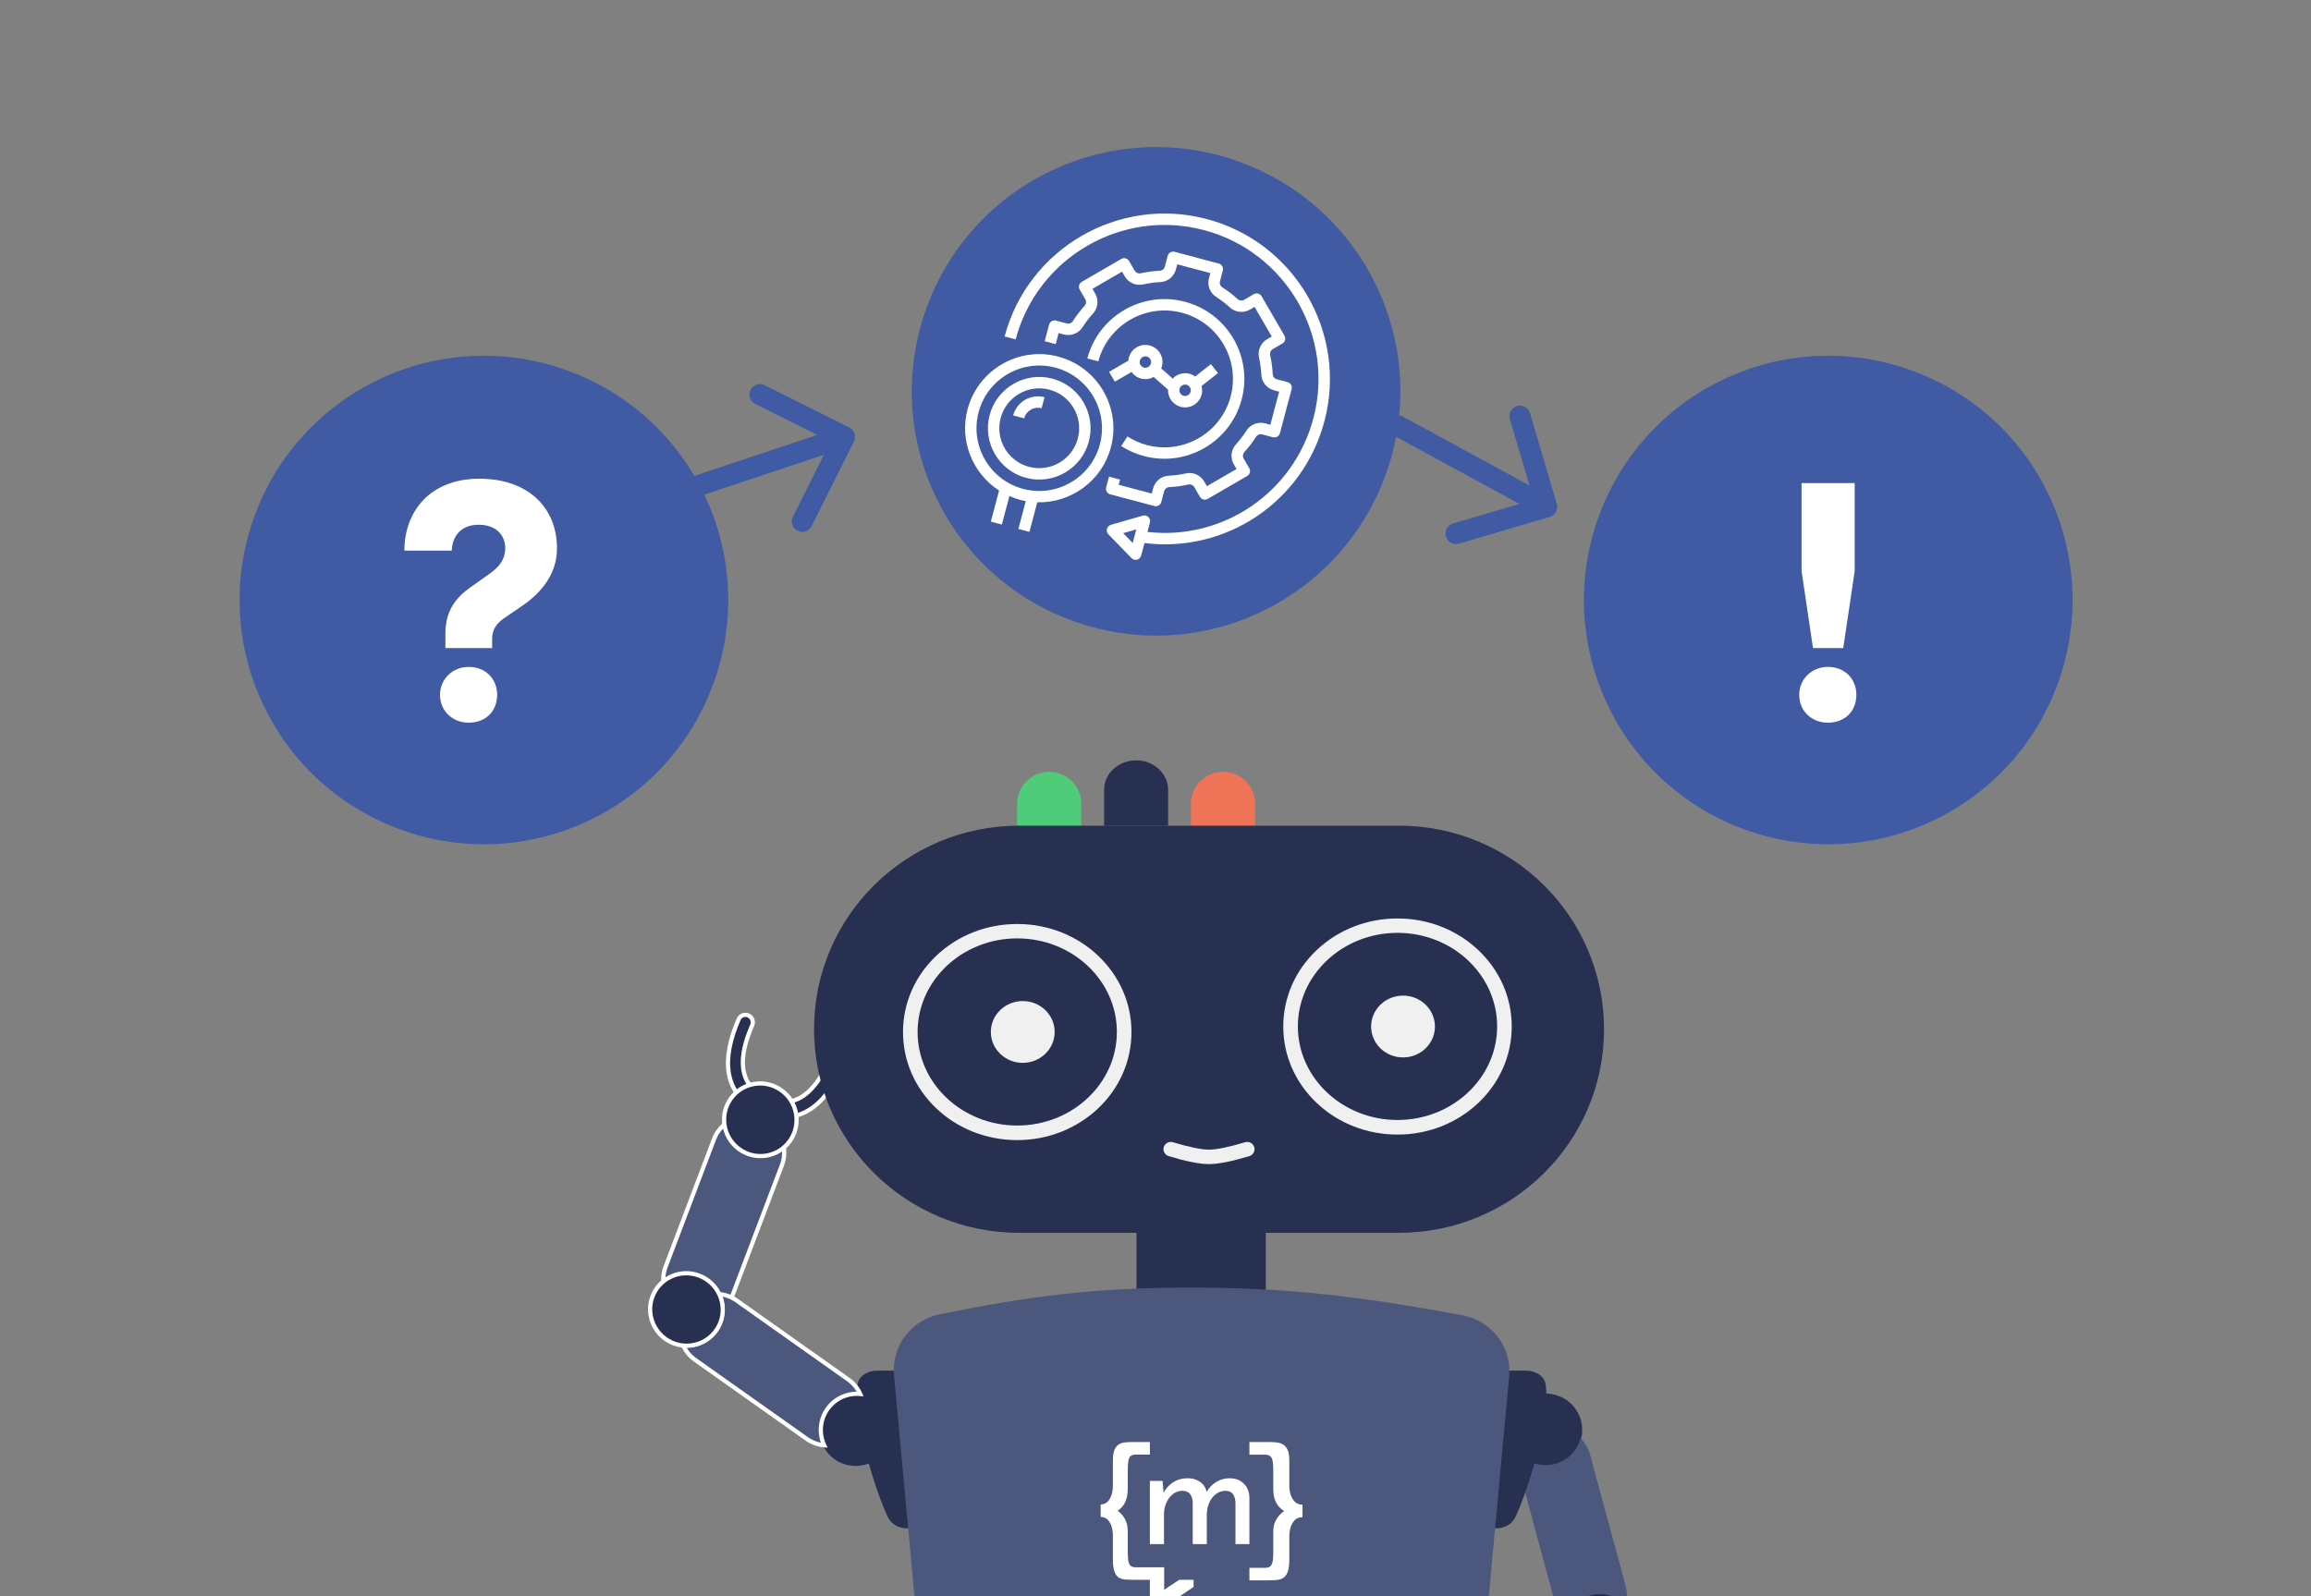 <svg width="550" height="380" viewBox="0 0 550 380" fill="none" xmlns="http://www.w3.org/2000/svg">
<rect x="0" y="0" width="550" height="380" fill="#808080" stroke="none"/>
<g clip-path="url(#clip0_2779_13407)">
<path d="M158.418 301.533C157.86 303.001 157.732 304.529 157.97 305.979C160.281 304.107 163.507 303.487 166.494 304.634C169.481 305.781 171.475 308.405 171.958 311.351C173.096 310.428 174.013 309.203 174.57 307.735L186.073 277.422C186.629 275.955 186.758 274.427 186.52 272.976C184.209 274.849 180.983 275.468 177.996 274.321C175.01 273.174 173.014 270.551 172.532 267.605C171.393 268.527 170.477 269.753 169.92 271.22L158.418 301.533Z" fill="#4C577D"/>
<path d="M158.418 301.533C157.86 303.001 157.732 304.529 157.97 305.979C160.281 304.107 163.507 303.487 166.494 304.634C169.481 305.781 171.475 308.405 171.958 311.351C173.096 310.428 174.013 309.203 174.57 307.735L186.073 277.422C186.629 275.955 186.758 274.427 186.52 272.976C184.209 274.849 180.983 275.468 177.996 274.321C175.01 273.174 173.014 270.551 172.532 267.605C171.393 268.527 170.477 269.753 169.92 271.22L158.418 301.533Z" stroke="white"/>
<path d="M175.795 242.645C171.78 251.847 171.841 260.539 181.047 264.6C190.254 268.661 196.656 262.82 200.671 253.618C201.06 252.728 200.653 251.683 199.764 251.291C198.873 250.898 197.834 251.305 197.446 252.195C194.306 259.391 189.652 264.549 182.455 261.374C175.258 258.2 175.881 251.264 179.021 244.067C179.409 243.177 179.003 242.133 178.113 241.741C177.223 241.348 176.183 241.754 175.795 242.645Z" fill="#283052"/>
<path d="M175.795 242.645C171.78 251.847 171.841 260.539 181.047 264.6C190.254 268.661 196.656 262.82 200.671 253.618C201.06 252.728 200.653 251.683 199.764 251.291C198.873 250.898 197.834 251.305 197.446 252.195C194.306 259.391 189.652 264.549 182.455 261.374C175.258 258.2 175.881 251.264 179.021 244.067C179.409 243.177 179.003 242.133 178.113 241.741C177.223 241.348 176.183 241.754 175.795 242.645Z" stroke="white"/>
<path d="M173.955 261.484C176.739 257.621 182.131 256.766 185.996 259.575C189.862 262.384 190.739 267.794 187.954 271.657C185.169 275.52 179.778 276.375 175.913 273.566C172.047 270.757 171.17 265.348 173.955 261.484Z" fill="#283052"/>
<path d="M173.955 261.484C176.739 257.621 182.131 256.766 185.996 259.575C189.862 262.384 190.739 267.794 187.954 271.657C185.169 275.52 179.778 276.375 175.913 273.566C172.047 270.757 171.17 265.348 173.955 261.484Z" stroke="white"/>
<path d="M359.537 342.584C360.784 347.18 365.537 349.912 370.154 348.686C374.77 347.46 377.502 342.74 376.255 338.144C375.009 333.548 370.256 330.816 365.639 332.042C361.022 333.268 358.29 337.988 359.537 342.584Z" fill="#283052"/>
<path d="M372.395 390.228C373.641 394.824 378.394 397.556 383.011 396.33C387.628 395.104 390.36 390.384 389.113 385.788C387.866 381.192 383.113 378.461 378.496 379.687C373.88 380.913 371.148 385.632 372.395 390.228Z" fill="#283052"/>
<path fill-rule="evenodd" clip-rule="evenodd" d="M361.723 350.709C361.313 349.194 361.335 347.666 361.714 346.253C363.832 348.354 366.984 349.311 370.071 348.49C373.158 347.67 375.403 345.279 376.174 342.41C377.216 343.445 378.009 344.757 378.419 346.272L386.892 377.542C387.302 379.055 387.28 380.584 386.901 381.997C384.783 379.895 381.632 378.94 378.544 379.76C375.457 380.58 373.212 382.97 372.442 385.84C371.398 384.805 370.607 383.492 370.197 381.978L361.723 350.709Z" fill="#4C577D"/>
<path fill-rule="evenodd" clip-rule="evenodd" d="M222.591 326.292H208.736C206.65 326.292 204.431 327.471 204.111 329.453C202.853 337.275 208.264 354.833 211.303 361.168C212.085 362.799 213.841 363.825 215.709 363.825H225.668C228.37 363.825 230.564 361.723 230.564 359.135L227.506 330.981C227.488 328.393 225.293 326.292 222.591 326.292Z" fill="#283052"/>
<path fill-rule="evenodd" clip-rule="evenodd" d="M349.345 326.292H363.2C365.286 326.292 367.506 327.471 367.825 329.453C369.084 337.275 363.672 354.833 360.634 361.168C359.852 362.799 358.095 363.825 356.227 363.825H346.269C343.567 363.825 341.372 361.723 341.372 359.135L344.431 330.981C344.449 328.393 346.643 326.292 349.345 326.292Z" fill="#283052"/>
<path d="M301.246 291.705H270.478V314.028H301.246V291.705Z" fill="#283052"/>
<path d="M244.578 446.138V370.577C244.578 348.051 263.111 329.789 285.97 329.789C308.829 329.789 327.362 348.051 327.362 370.577V446.138C327.362 468.664 308.829 486.926 285.97 486.926C263.111 486.946 244.578 468.683 244.578 446.138Z" fill="#283052"/>
<path fill-rule="evenodd" clip-rule="evenodd" d="M223.65 312.875C244.572 308.656 259.768 306.52 283.245 306.52C307.18 306.52 324.094 308.706 348.054 313.103C354.91 314.359 359.717 320.538 359.185 327.447L350.246 424.039C349.713 431.123 343.768 436.6 336.633 436.6H235.321C228.162 436.6 222.216 431.123 221.711 424.039L212.745 327.146C212.239 320.363 216.894 314.258 223.65 312.875Z" fill="#4C577D"/>
<path d="M297.35 367.589V356.419C297.295 355.107 296.865 354.022 296.008 353.184C295.169 352.328 294.015 351.909 292.579 351.909C291.461 351.909 290.399 352.214 289.393 352.842C288.461 353.413 287.733 354.174 287.174 355.163C287.045 354.517 286.784 353.965 286.392 353.488C285.982 352.994 285.442 352.595 284.809 352.328C284.174 352.043 283.447 351.909 282.628 351.909C281.304 351.909 280.13 352.251 279.124 352.918C278.192 353.526 277.466 354.345 276.924 355.373L276.682 352.537H273.663V367.589H277.017V360.491C277.017 359.502 277.205 358.569 277.595 357.733C277.968 356.875 278.49 356.192 279.162 355.677C279.833 355.163 280.578 354.896 281.436 354.896C282.291 354.915 282.907 355.201 283.261 355.715C283.634 356.229 283.82 356.896 283.858 357.656V367.589H287.212V360.453C287.231 359.464 287.436 358.55 287.809 357.713C288.182 356.875 288.703 356.192 289.374 355.677C290.045 355.163 290.809 354.896 291.667 354.896C292.524 354.915 293.12 355.201 293.473 355.715C293.81 356.229 293.996 356.896 294.032 357.656V367.589H297.35Z" fill="white"/>
<path d="M308.157 357.504C307.707 357.047 307.379 356.476 307.153 355.791C306.948 355.105 306.845 354.42 306.845 353.716V347.682C306.845 346.522 306.701 345.646 306.393 345.056C306.087 344.466 305.717 344.046 305.245 343.8C304.773 343.552 304.241 343.419 303.625 343.361C303.011 343.305 302.374 343.286 301.717 343.286H297.35V346.293H300.98C301.493 346.293 301.923 346.389 302.21 346.579C302.518 346.768 302.723 347.149 302.847 347.682C302.97 348.234 303.031 349.015 303.031 350.061V354.345C303.031 355.486 303.173 356.4 303.461 357.123C303.748 357.846 304.097 358.398 304.487 358.798C304.876 359.198 305.266 359.502 305.615 359.731C305.266 359.939 304.917 360.264 304.528 360.664C304.138 361.062 303.789 361.595 303.481 362.243C303.173 362.89 303.031 363.728 303.031 364.717V369.476C303.031 370.522 302.97 371.303 302.847 371.855C302.723 372.407 302.518 372.769 302.21 372.959C301.902 373.15 301.493 373.244 300.98 373.244H297.35V376.214H301.717C302.374 376.214 303.011 376.195 303.625 376.157C304.241 376.118 304.794 375.966 305.266 375.718C305.758 375.472 306.128 374.995 306.414 374.329C306.701 373.644 306.845 372.673 306.845 371.38V365.65C306.845 364.965 306.948 364.28 307.153 363.594C307.358 362.909 307.687 362.339 308.157 361.862C308.609 361.406 309.225 361.177 309.983 361.177V358.208C309.225 358.208 308.609 357.961 308.157 357.504Z" fill="white"/>
<path d="M277.066 378.469V373.108H270.3C269.824 373.108 269.444 373.012 269.16 372.824C268.874 372.634 268.684 372.255 268.569 371.725C268.455 371.174 268.399 370.398 268.399 369.355V364.62C268.399 363.634 268.266 362.82 267.98 362.157C267.696 361.512 267.391 360.982 267.01 360.584C266.65 360.186 266.308 359.883 266.003 359.656C266.346 359.447 266.688 359.124 267.048 358.727C267.41 358.329 267.734 357.78 267.999 357.059C268.266 356.339 268.399 355.43 268.399 354.293V350.031C268.399 348.989 268.455 348.212 268.569 347.662C268.684 347.113 268.874 346.753 269.16 346.563C269.444 346.373 269.824 346.279 270.3 346.279H273.663V343.286H269.614C269.006 343.286 268.417 343.305 267.847 343.361C267.277 343.417 266.783 343.551 266.346 343.797C265.908 344.043 265.547 344.46 265.281 345.048C264.996 345.635 264.863 346.506 264.863 347.662V353.667C264.863 354.37 264.768 355.052 264.577 355.734C264.388 356.416 264.083 356.984 263.647 357.439C263.228 357.893 262.658 358.139 261.954 358.158V361.114C262.658 361.114 263.21 361.341 263.647 361.796C264.064 362.251 264.369 362.82 264.577 363.521C264.768 364.203 264.863 364.885 264.863 365.567V371.27C264.863 372.538 264.996 373.525 265.262 374.207C265.528 374.889 265.889 375.344 266.327 375.59C266.783 375.836 267.277 375.986 267.847 376.026C268.417 376.063 269.006 376.082 269.614 376.082H273.663V382.486H277.085L284.062 377.786V376.082H280.64L277.066 378.469Z" fill="white"/>
<path fill-rule="evenodd" clip-rule="evenodd" d="M291.08 183.744C295.295 183.744 298.697 187.144 298.697 191.308V196.975H283.438V191.308C283.438 187.121 286.863 183.744 291.08 183.744Z" fill="#EF7457"/>
<path fill-rule="evenodd" clip-rule="evenodd" d="M270.385 181C274.602 181 278.003 184.155 278.003 188.019V196.584H262.768V188.019C262.768 184.134 266.192 181 270.385 181Z" fill="#283052"/>
<path fill-rule="evenodd" clip-rule="evenodd" d="M249.712 183.744C253.929 183.744 257.33 187.144 257.33 191.308V196.974H242.071V191.308C242.095 187.121 245.52 183.744 249.712 183.744Z" fill="#4ECC79"/>
<path d="M242.538 196.558H332.946C359.899 196.558 381.75 218.255 381.75 245.018C381.75 271.779 359.899 293.477 332.946 293.477H242.538C215.585 293.477 193.734 271.779 193.734 245.018C193.711 218.255 215.562 196.558 242.538 196.558Z" fill="#283052"/>
<path d="M242.094 271.41C234.85 271.41 228.023 268.749 222.899 263.916C217.751 259.057 214.908 252.581 214.908 245.688C214.908 238.796 217.751 232.319 222.899 227.461C228.023 222.627 234.85 219.966 242.094 219.966C249.339 219.966 256.164 222.627 261.289 227.461C266.438 232.319 269.279 238.796 269.279 245.688C269.279 252.581 266.438 259.057 261.289 263.916C256.164 268.726 249.339 271.41 242.094 271.41ZM242.094 223.39C229.025 223.39 218.38 233.383 218.38 245.665C218.38 257.947 229.025 267.941 242.094 267.941C255.162 267.941 265.808 257.947 265.808 245.665C265.808 233.383 255.185 223.39 242.094 223.39Z" fill="#F0F0F0"/>
<path d="M243.407 253.021C247.601 253.021 251.001 249.727 251.001 245.665C251.001 241.602 247.601 238.309 243.407 238.309C239.213 238.309 235.812 241.602 235.812 245.665C235.812 249.727 239.213 253.021 243.407 253.021Z" fill="#F0F0F0"/>
<path d="M332.595 270.092C325.349 270.092 318.524 267.431 313.399 262.598C308.25 257.739 305.409 251.263 305.409 244.37C305.409 237.476 308.25 231 313.399 226.143C318.524 221.308 325.349 218.648 332.595 218.648C339.838 218.648 346.665 221.308 351.789 226.143C356.937 231 359.78 237.476 359.78 244.37C359.78 251.263 356.937 257.739 351.789 262.598C346.642 267.431 339.838 270.092 332.595 270.092ZM332.595 222.071C319.526 222.071 308.88 232.064 308.88 244.347C308.88 256.629 319.526 266.621 332.595 266.621C345.663 266.621 356.309 256.629 356.309 244.347C356.309 232.064 345.663 222.071 332.595 222.071Z" fill="#F0F0F0"/>
<path d="M333.91 251.726C338.104 251.726 341.504 248.433 341.504 244.37C341.504 240.308 338.104 237.014 333.91 237.014C329.715 237.014 326.315 240.308 326.315 244.37C326.315 248.433 329.715 251.726 333.91 251.726Z" fill="#F0F0F0"/>
<path d="M287.729 277.123C285.516 277.123 282.371 276.5 278.133 275.226C277.224 274.949 276.688 273.977 276.968 273.075C277.247 272.174 278.226 271.641 279.135 271.918C283.001 273.075 285.89 273.677 287.729 273.677C289.57 273.677 292.459 273.075 296.325 271.918C297.234 271.641 298.213 272.151 298.492 273.075C298.772 273.977 298.259 274.949 297.327 275.226C293.087 276.5 289.942 277.123 287.729 277.123Z" fill="#F0F0F0"/>
<path d="M212.024 342.584C210.778 347.18 206.025 349.912 201.408 348.686C196.791 347.46 194.059 342.741 195.306 338.145C196.553 333.549 201.306 330.817 205.923 332.043C210.539 333.269 213.271 337.989 212.024 342.584Z" fill="#283052"/>
<path d="M191.961 342.507C193.245 343.416 194.691 343.925 196.151 344.059C194.9 341.346 195.082 338.061 196.913 335.451C198.745 332.842 201.765 331.566 204.73 331.838C204.114 330.502 203.151 329.305 201.867 328.396L175.347 309.62C174.064 308.711 172.617 308.202 171.157 308.068C172.408 310.782 172.226 314.066 170.394 316.676C168.562 319.285 165.543 320.562 162.578 320.289C163.194 321.626 164.158 322.823 165.441 323.731L191.961 342.507Z" fill="#4C577D"/>
<path d="M191.961 342.507C193.245 343.416 194.691 343.925 196.151 344.059C194.9 341.346 195.082 338.061 196.913 335.451C198.745 332.842 201.765 331.566 204.73 331.838C204.114 330.502 203.151 329.305 201.867 328.396L175.347 309.62C174.064 308.711 172.617 308.202 171.157 308.068C172.408 310.782 172.226 314.066 170.394 316.676C168.562 319.285 165.543 320.562 162.578 320.289C163.194 321.626 164.158 322.823 165.441 323.731L191.961 342.507Z" stroke="white"/>
<path d="M167.015 319.577C162.686 321.56 157.545 319.656 155.532 315.324C153.519 310.993 155.397 305.873 159.727 303.889C164.056 301.906 169.197 303.809 171.21 308.141C173.222 312.473 171.344 317.593 167.015 319.577Z" fill="#283052"/>
<path d="M167.015 319.577C162.686 321.56 157.545 319.656 155.532 315.324C153.519 310.993 155.397 305.873 159.727 303.889C164.056 301.906 169.197 303.809 171.21 308.141C173.222 312.473 171.344 317.593 167.015 319.577Z" stroke="white"/>
<circle cx="115.163" cy="142.837" r="57.6" transform="rotate(-24.8 115.163 142.837)" fill="#405BA3" stroke="#405BA3" stroke-width="1.077"/>
<circle cx="275.138" cy="93.163" r="57.6" transform="rotate(-24.8 275.138 93.163)" fill="#405BA3" stroke="#405BA3" stroke-width="1.077"/>
<circle cx="435.112" cy="142.837" r="57.6" transform="rotate(-24.8 435.112 142.837)" fill="#405BA3" stroke="#405BA3" stroke-width="1.077"/>
<path d="M203.236 105.118C203.854 103.883 203.353 102.381 202.118 101.764L181.993 91.702C180.758 91.084 179.257 91.585 178.639 92.82C178.022 94.055 178.522 95.556 179.757 96.174L197.646 105.118L188.702 123.007C188.084 124.242 188.585 125.743 189.82 126.361C191.055 126.978 192.556 126.478 193.174 125.243L203.236 105.118ZM162.791 119.372L201.791 106.372L200.209 101.628L161.209 114.628L162.791 119.372Z" fill="#405BA3"/>
<path d="M368.815 123.052C370.139 122.661 370.896 121.271 370.505 119.946L364.137 98.366C363.747 97.042 362.356 96.285 361.032 96.676C359.708 97.067 358.951 98.457 359.342 99.781L365.002 118.964L345.819 124.624C344.495 125.014 343.738 126.405 344.129 127.729C344.52 129.053 345.91 129.81 347.234 129.419L368.815 123.052ZM330.805 103.196L366.912 122.85L369.302 118.458L333.195 98.804L330.805 103.196Z" fill="#405BA3"/>
<path d="M431.48 154.28L428.76 135.96V115H441.4V135.96L438.68 154.28H431.48ZM435 172.04C431.24 172.04 428.2 169.32 428.2 165.4C428.2 161.64 431.24 158.76 435 158.76C439.08 158.76 441.8 161.64 441.8 165.4C441.8 169.32 439.08 172.04 435 172.04Z" fill="white"/>
<path d="M287.252 52.157C266.273 46.582 244.668 59.115 239.093 80.094L241.717 80.792C246.908 61.258 267.021 49.59 286.555 54.781C306.088 59.971 317.756 80.085 312.566 99.618C307.87 117.289 291.062 128.677 273.08 126.635L273.673 124.4C273.799 123.928 273.66 123.426 273.31 123.083C272.96 122.74 272.455 122.611 271.984 122.747L264.378 124.939C263.921 125.071 263.566 125.434 263.443 125.896C263.321 126.357 263.449 126.849 263.78 127.189L269.294 132.869C269.469 133.049 269.687 133.173 269.921 133.235C270.144 133.295 270.381 133.296 270.612 133.235C271.086 133.111 271.456 132.744 271.581 132.272L272.377 129.279C291.843 131.687 310.112 119.425 315.19 100.316C320.765 79.337 308.231 57.731 287.252 52.157ZM279.563 59.946C278.838 59.753 278.096 60.184 277.903 60.91L277.227 63.454C277.075 64.025 276.578 64.424 275.988 64.45C274.489 64.518 272.978 64.722 271.498 65.056C270.918 65.188 270.329 64.933 270.032 64.42L268.71 62.137C268.333 61.488 267.504 61.268 266.854 61.644L257.458 67.095C256.809 67.472 256.588 68.301 256.965 68.951L258.29 71.231C258.587 71.743 258.514 72.381 258.113 72.819C257.092 73.933 256.167 75.143 255.36 76.417C255.042 76.918 254.448 77.151 253.877 77L251.332 76.323C250.607 76.131 249.864 76.561 249.672 77.287L248.626 81.223L251.25 81.92L251.947 79.296L253.18 79.624C254.901 80.081 256.7 79.375 257.653 77.871C258.374 76.734 259.204 75.651 260.117 74.652C261.323 73.335 261.533 71.415 260.638 69.872L259.994 68.762L267.042 64.676L267.683 65.782C268.578 67.325 270.351 68.097 272.091 67.705C273.418 67.406 274.77 67.223 276.109 67.163C277.889 67.084 279.393 65.874 279.851 64.151L280.178 62.919L288.05 65.011L287.723 66.243C287.265 67.965 287.97 69.764 289.475 70.717C290.606 71.433 291.691 72.263 292.694 73.18C294.011 74.387 295.934 74.596 297.475 73.702L298.584 73.058L302.67 80.106L301.564 80.747C300.021 81.642 299.247 83.415 299.64 85.158C299.938 86.479 300.122 87.829 300.184 89.173C300.263 90.951 301.472 92.457 303.195 92.914L304.428 93.242L302.336 101.114L301.103 100.786C299.382 100.329 297.582 101.035 296.629 102.539C295.909 103.676 295.079 104.759 294.166 105.758C292.959 107.075 292.75 108.996 293.645 110.538L294.288 111.648L287.241 115.734L286.599 114.628C285.705 113.087 283.932 112.313 282.189 112.704C280.868 113.002 279.517 113.186 278.173 113.247C276.395 113.327 274.89 114.536 274.432 116.259L274.105 117.491L266.232 115.399L266.56 114.167L263.936 113.47L263.26 116.014C263.067 116.74 263.498 117.482 264.223 117.675L274.719 120.464C275.445 120.657 276.187 120.226 276.38 119.501L277.056 116.956C277.208 116.385 277.704 115.986 278.295 115.96C279.801 115.891 281.312 115.687 282.785 115.354C283.367 115.226 283.955 115.477 284.251 115.99L285.573 118.273C285.95 118.922 286.779 119.142 287.428 118.766L296.825 113.315C297.474 112.938 297.694 112.109 297.318 111.46L295.992 109.179C295.696 108.667 295.769 108.029 296.17 107.591C297.191 106.477 298.115 105.267 298.923 103.993C299.238 103.494 299.833 103.261 300.403 103.412L302.95 104.089C303.675 104.282 304.418 103.851 304.61 103.126L307.4 92.63C307.592 91.904 307.162 91.162 306.436 90.969L303.892 90.293C303.321 90.141 302.921 89.645 302.896 89.054C302.827 87.548 302.622 86.037 302.289 84.564C302.159 83.984 302.414 83.395 302.926 83.098L305.208 81.776C305.858 81.399 306.078 80.57 305.701 79.921L300.25 70.524C299.874 69.875 299.044 69.655 298.395 70.031L296.114 71.356C295.601 71.654 294.963 71.581 294.526 71.181C293.406 70.156 292.196 69.229 290.929 68.426C290.428 68.106 290.195 67.511 290.347 66.941L291.023 64.396C291.216 63.67 290.785 62.928 290.06 62.735L279.563 59.946ZM282.022 71.837C271.894 69.145 261.465 75.195 258.773 85.324L261.397 86.021C263.704 77.34 272.643 72.154 281.325 74.461C290.007 76.768 295.193 85.707 292.886 94.389C290.579 103.07 281.639 108.256 272.958 105.949C271.301 105.509 269.74 104.821 268.316 103.904L266.846 106.185C268.508 107.256 270.329 108.06 272.26 108.573C282.389 111.265 292.818 105.215 295.51 95.086C298.201 84.957 292.151 74.528 282.022 71.837ZM273.637 82.25C271.466 81.674 269.231 82.97 268.655 85.141C268.591 85.379 268.561 85.619 268.541 85.857L263.955 88.517L265.317 90.865L269.3 88.555C269.832 89.295 270.597 89.871 271.545 90.123C272.603 90.404 273.673 90.233 274.563 89.739L277.978 92.754C277.907 94.616 279.121 96.35 280.995 96.848C283.165 97.424 285.4 96.128 285.977 93.958C286.164 93.254 286.136 92.549 285.964 91.891L289.874 88.812L288.19 86.68L284.445 89.635C284.047 89.343 283.593 89.11 283.087 88.976C281.599 88.58 280.093 89.078 279.1 90.122L276.354 87.697C276.414 87.544 276.483 87.395 276.527 87.232C277.103 85.062 275.807 82.827 273.637 82.25ZM272.939 84.874C273.663 85.067 274.095 85.811 273.903 86.535C273.71 87.259 272.966 87.691 272.242 87.498C271.518 87.306 271.086 86.562 271.279 85.838C271.471 85.114 272.215 84.682 272.939 84.874ZM282.389 91.6C283.114 91.792 283.545 92.536 283.353 93.26C283.16 93.984 282.416 94.416 281.692 94.224C280.968 94.031 280.536 93.287 280.729 92.563C280.921 91.839 281.665 91.407 282.389 91.6ZM251.864 84.893C242.46 82.394 232.775 88.012 230.276 97.417C228.264 104.99 231.52 112.737 237.774 116.775L235.808 124.171L238.432 124.868L240.235 118.085C241.057 118.447 241.905 118.767 242.8 119.005C243.243 119.123 243.686 119.206 244.129 119.287L242.369 125.914L244.993 126.611L246.862 119.575C254.847 119.786 262.25 114.529 264.388 106.481C266.887 97.077 261.269 87.392 251.864 84.893ZM251.167 87.517C259.125 89.631 263.879 97.827 261.764 105.784C259.65 113.741 251.454 118.496 243.497 116.381C235.54 114.267 230.785 106.071 232.9 98.114C235.014 90.157 243.21 85.402 251.167 87.517ZM250.47 90.141C243.958 88.411 237.254 92.3 235.524 98.811C233.794 105.323 237.683 112.027 244.194 113.757C250.706 115.487 257.41 111.598 259.14 105.087C260.871 98.575 256.981 91.871 250.47 90.141ZM249.773 92.765C254.836 94.11 257.862 99.326 256.516 104.39C255.171 109.453 249.955 112.479 244.892 111.133C239.829 109.788 236.803 104.572 238.148 99.508C239.493 94.445 244.71 91.419 249.773 92.765ZM248.594 94.559C245.339 93.694 241.986 95.639 241.121 98.894L243.745 99.591C244.225 97.782 246.087 96.702 247.896 97.183L248.594 94.559ZM270.433 126.022L269.574 129.256L267.305 126.922L270.433 126.022Z" fill="white"/>
<path d="M106 154.28V150.92C106 145.56 108.24 142.36 112.32 139.56L116.72 136.44C118.96 134.76 120.24 133.08 120.24 130.52C120.24 127.4 118.08 124.92 113.92 124.92C109.68 124.92 107.6 127.72 107.52 131.08H96.24C96.24 121.72 102.4 113.96 114.08 113.96C125.84 113.96 132.56 121 132.56 130.52C132.56 137.24 128.08 141.72 123.84 144.52L119.76 147.32C118 148.6 117.12 150.04 117.12 152.2V154.28H106ZM111.52 172.04C107.76 172.04 104.72 169.32 104.72 165.4C104.72 161.64 107.76 158.76 111.52 158.76C115.6 158.76 118.32 161.64 118.32 165.4C118.32 169.32 115.6 172.04 111.52 172.04Z" fill="white"/>
</g>
<defs>
<clipPath id="clip0_2779_13407">
<rect width="550" height="380" fill="white"/>
</clipPath>
</defs>
</svg>
